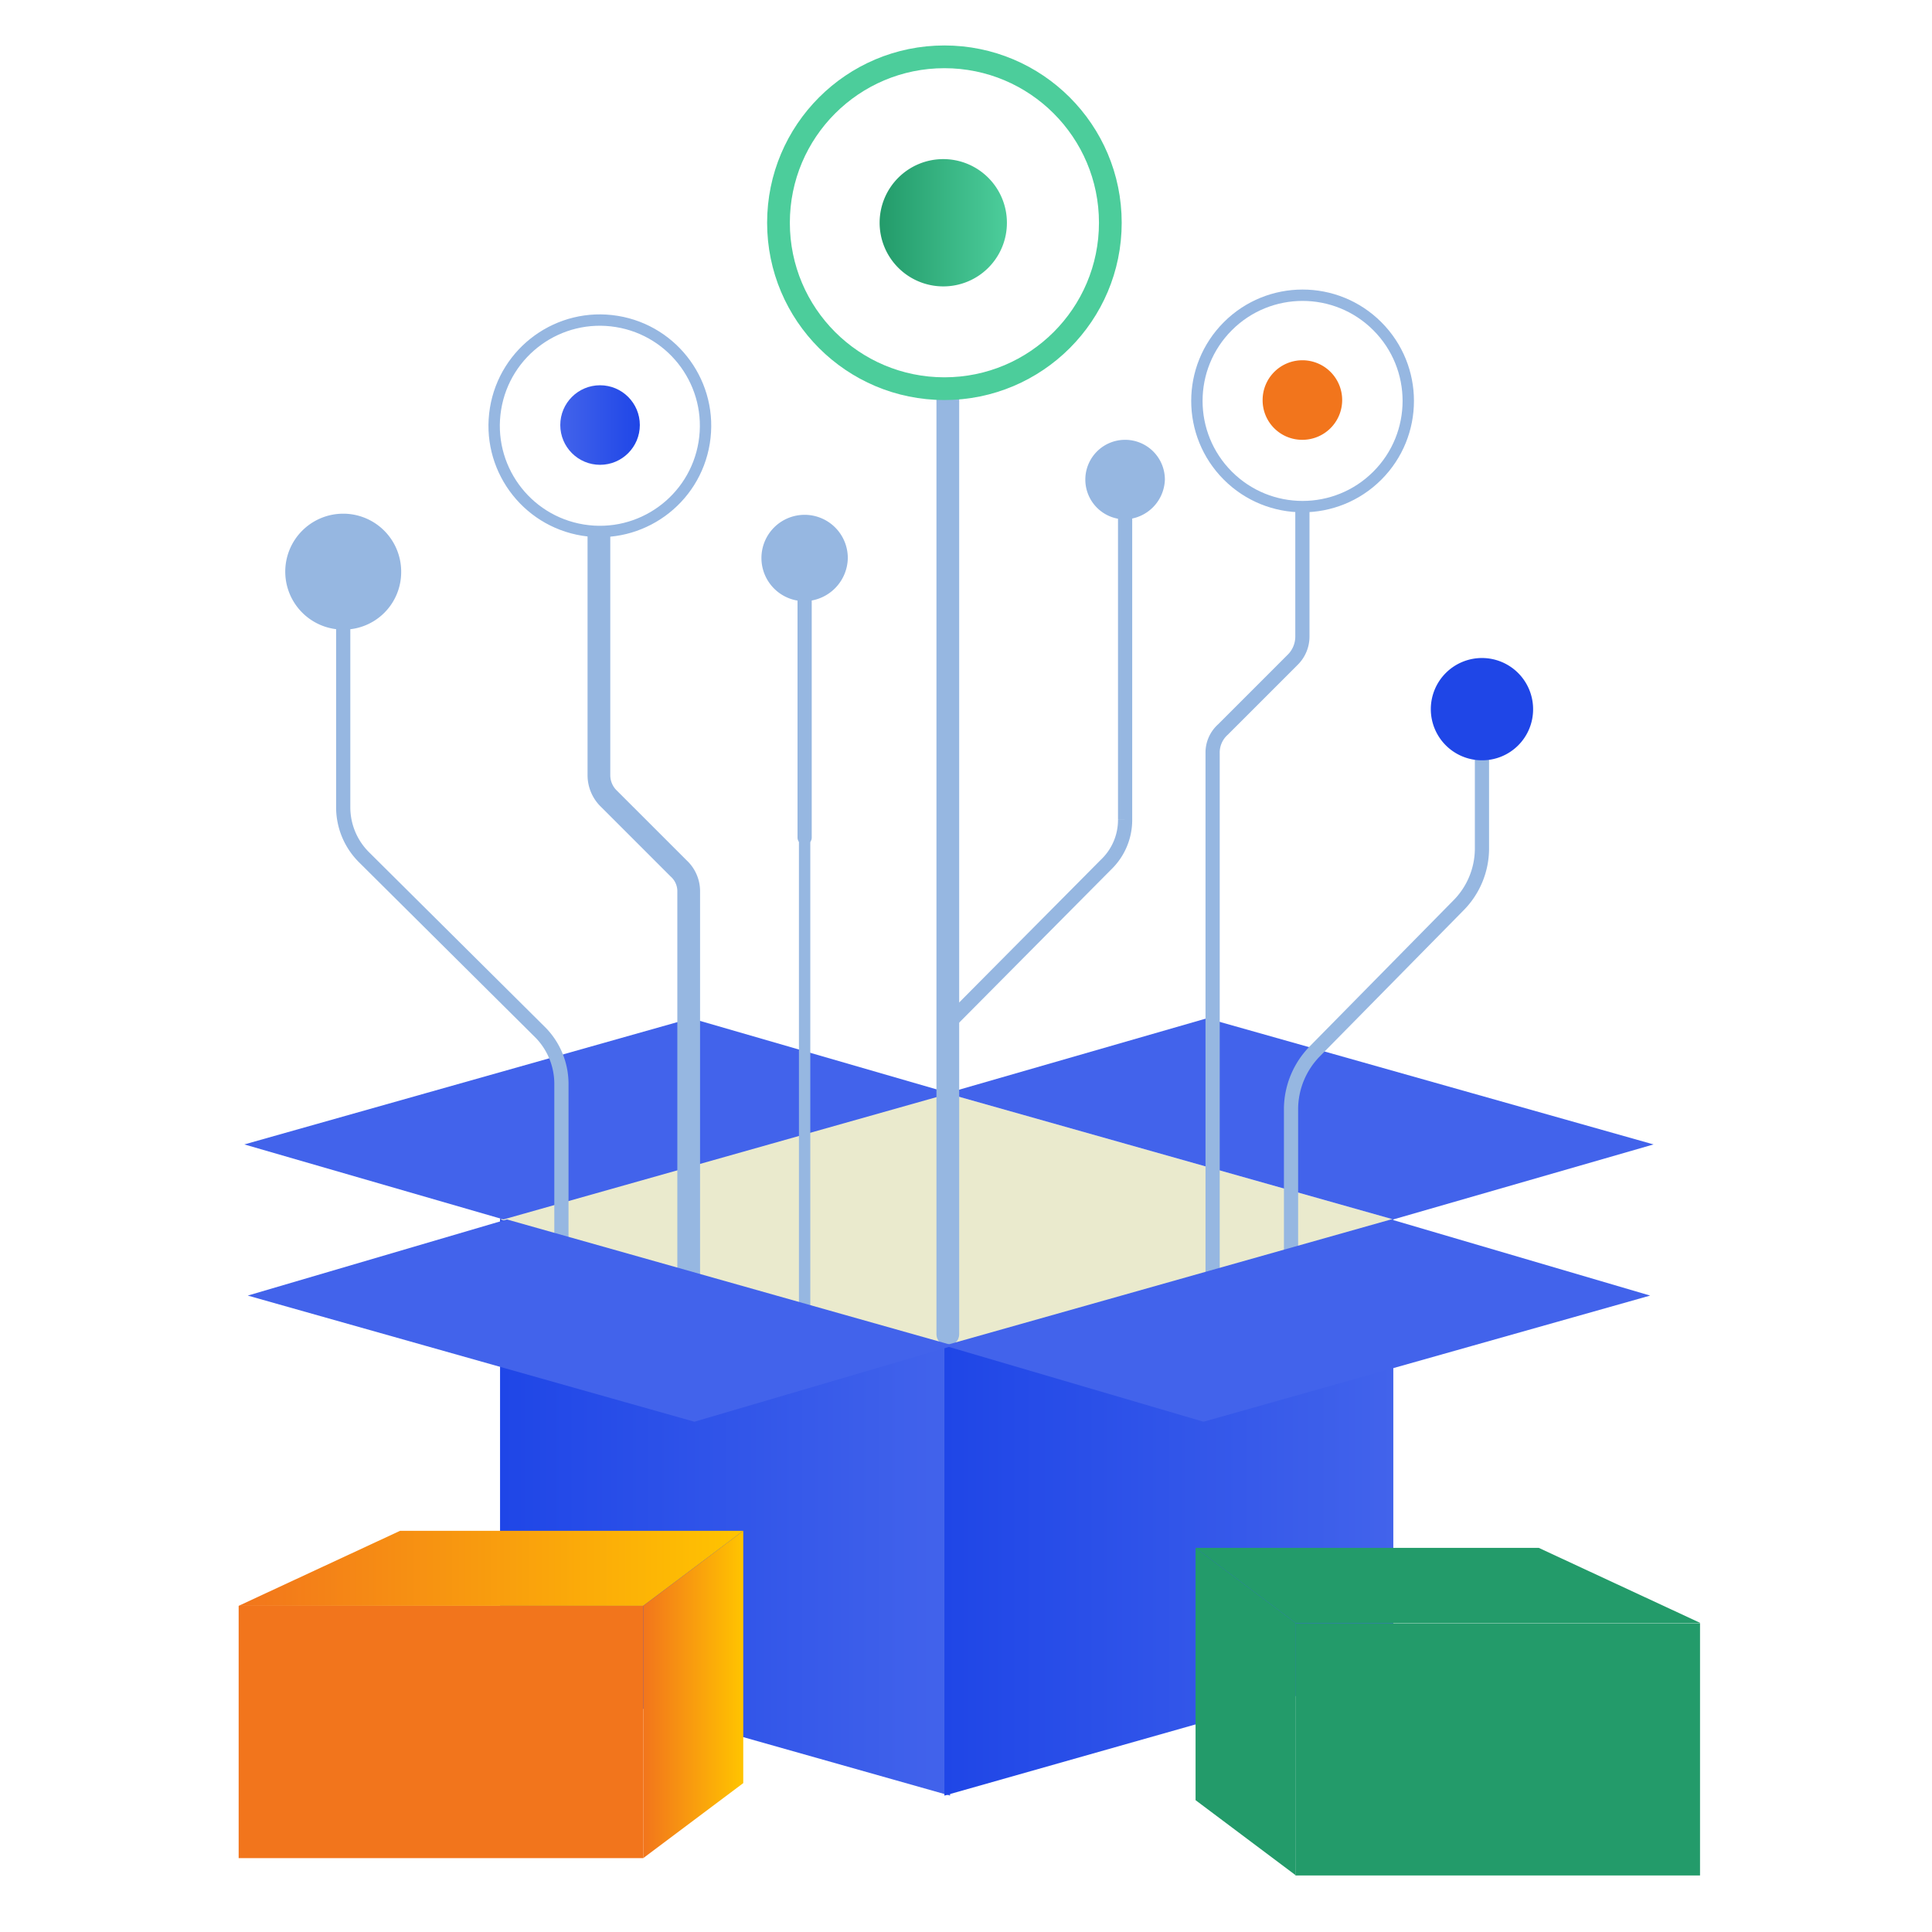 <svg xmlns="http://www.w3.org/2000/svg" xmlns:xlink="http://www.w3.org/1999/xlink" viewBox="0 0 170 170"><defs><style>.p{fill:#fff}.e{fill:#4263eb}.f,.g{fill:none}.f,.g,.p{stroke:#96b7e1;stroke-linecap:round;stroke-miterlimit:10}.f{stroke-width:1.25px}.g{stroke-width:2px}.h{fill:#96b7e1}.m{fill:#f2751c}</style><linearGradient id="a" x1=".001" y1=".5" x2="1" y2=".5" gradientUnits="objectBoundingBox"><stop offset="0" stop-color="#1f46e7"/><stop offset="1" stop-color="#4263eb"/></linearGradient><linearGradient id="b" x1="-.001" y1=".5" x2="1.001" y2=".5" xlink:href="#a"/><linearGradient id="c" x1="193.524" y1=".505" x2="194.524" y2=".505" gradientUnits="objectBoundingBox"><stop offset="0" stop-color="#239b6a"/><stop offset="1" stop-color="#4ccd9b"/></linearGradient><linearGradient id="d" x1="980.464" y1=".501" x2="981.461" y2=".501" xlink:href="#c"/><linearGradient id="e" y1=".505" x2=".999" y2=".505" gradientUnits="objectBoundingBox"><stop offset="0" stop-color="#f2751c"/><stop offset="1" stop-color="#ffc400"/></linearGradient><linearGradient id="f" y1=".501" x2=".997" y2=".501" xlink:href="#e"/><linearGradient id="g" x1=".01" y1=".506" x2=".998" y2=".506" gradientUnits="objectBoundingBox"><stop offset="0" stop-color="#4263eb"/><stop offset="1" stop-color="#1f46e7"/></linearGradient><linearGradient id="h" x1=".001" y1=".504" x2="1.002" y2=".504" xlink:href="#c"/><linearGradient id="i" x1="-2.806" y1="-5.856" x2="-1.814" y2="-5.856" xlink:href="#g"/></defs><g transform="translate(21 4)"><path d="M-21-4h170v170H-21z" fill="#fff"/><path d="M62.6 154L23 142.8v-39.6l39.6 11.2z" fill="url(#a)"/><path d="M101.6 142.8L62.1 154v-39.6l39.5-11.2z" fill="url(#b)"/><path d="M62.3 92.2L23 103.3l39.3 11.1 39.3-11.1z" fill="#eaeacd"/><path class="e" d="M39.8 85.6L.5 96.7l22.8 6.6 39.3-11.1z"/><path class="e" d="M85.2 85.6l39.3 11.1-22.9 6.6-39.3-11.1z"/><path class="f" d="M28.4 106.5V91.3a6.465 6.465 0 0 0-1.8-4.4L11 71.4A6.2 6.2 0 0 1 9.2 67V50m100.2 10.3v10.4a7.119 7.119 0 0 1-2.1 5L94.7 88.5a7.3 7.3 0 0 0-2.1 5v16.9"/><path class="g" d="M62.4 21.6v91.8"/><path class="h" d="M78 41.7a3.5 3.5 0 1 1 3.5-3.5 3.612 3.612 0 0 1-3.5 3.5z"/><path class="f" d="M78 41v27.1a5.439 5.439 0 0 1-1.7 4L62.9 85.6M49.8 47.1v22.6"/><path d="M49.8 111.9v-42" stroke-linecap="round" stroke-miterlimit="10" stroke="#96b7e1" fill="none"/><path class="h" d="M49.8 48.9a3.8 3.8 0 1 1 3.8-3.8 3.862 3.862 0 0 1-3.8 3.8z"/><path class="g" d="M39.6 112.2V74.5a2.723 2.723 0 0 0-.9-2.1l-6.1-6.1a2.878 2.878 0 0 1-.9-2.1v-23"/><path d="M128.588 161.025h-35.6v-22.2h35.6z" fill="#239b6a"/><path d="M114.4 132.2l14.2 6.6H93l-8.8-6.6z" fill="url(#c)"/><path d="M93 161l-8.8-6.6v-22.2l8.8 6.6z" fill="url(#d)"/><path class="m" d="M0 137.3h35.6v22.2H0z"/><path d="M14.2 130.7L0 137.3h35.6l8.8-6.6z" fill="url(#e)"/><path d="M35.6 159.5l8.8-6.6v-22.2l-8.8 6.6z" fill="url(#f)"/><circle class="p" cx="9.3" cy="9.3" r="9.3" transform="rotate(-80.782 34.742 8.17)"/><circle cx="3.5" cy="3.5" r="3.5" transform="translate(28.3 29.9)" fill="url(#g)"/><circle cx="14.6" cy="14.6" r="14.6" transform="translate(47.5 1)" stroke="#4ccd9b" stroke-width="2" stroke-linecap="round" stroke-miterlimit="10" fill="#fff"/><path d="M62 21.2a5.6 5.6 0 1 1 5.6-5.6 5.591 5.591 0 0 1-5.6 5.6z" fill="url(#h)"/><path class="f" d="M85.7 117.4V62.3a2.723 2.723 0 0 1 .9-2.1l6.1-6.1a2.878 2.878 0 0 0 .9-2.1V28.2"/><circle class="p" cx="9.3" cy="9.3" r="9.3" transform="rotate(-45 77.988 -81.49)"/><path class="m" d="M93.6 34.7a3.5 3.5 0 1 0-3.5-3.5 3.478 3.478 0 0 0 3.5 3.5z"/><path class="e" d="M23.6 103.3l39.3 11.1-22.8 6.7L.8 110z"/><path class="e" d="M101.4 103.3l-39.3 11.1 22.8 6.7 39.3-11.1z"/><path class="h" d="M9.2 51.4a5.1 5.1 0 1 1 5.1-5.1 5.058 5.058 0 0 1-5.1 5.1z"/><path d="M109.4 62.9a4.5 4.5 0 1 1 4.5-4.5 4.481 4.481 0 0 1-4.5 4.5z" fill="url(#i)"/></g></svg>